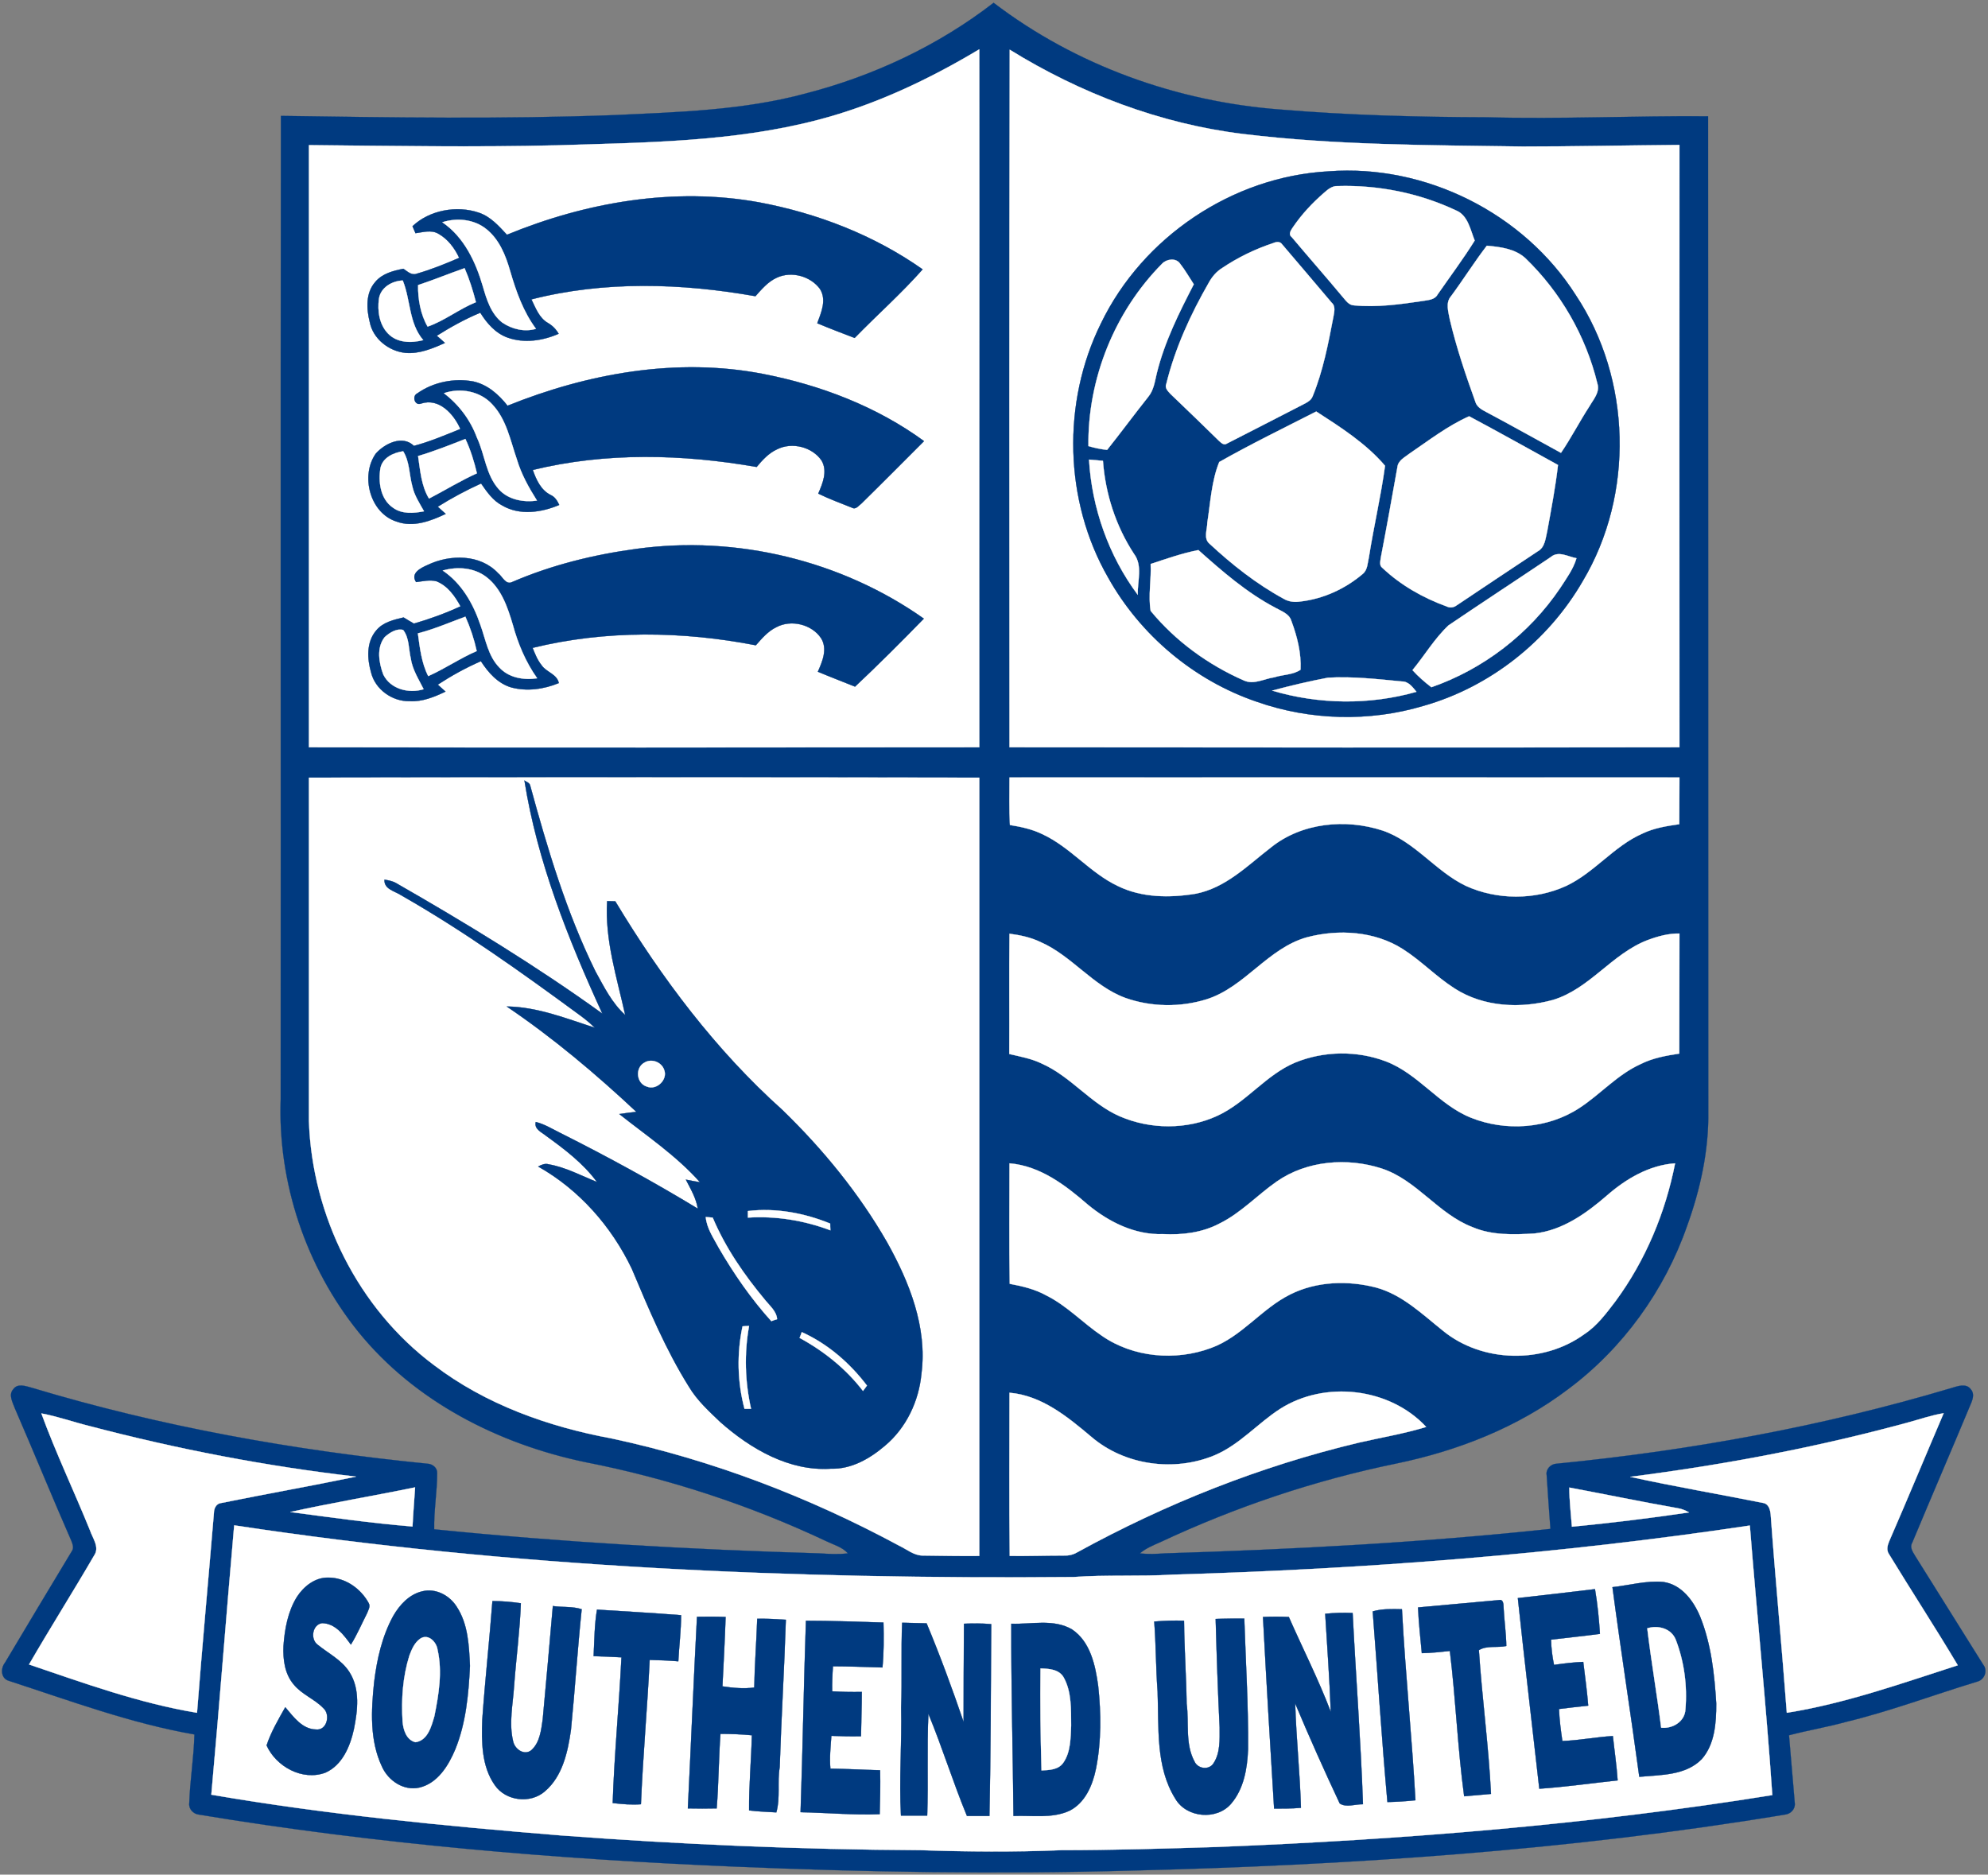 <?xml version="1.0" encoding="UTF-8"?>
<!DOCTYPE svg  PUBLIC '-//W3C//DTD SVG 1.1//EN'  'http://www.w3.org/Graphics/SVG/1.1/DTD/svg11.dtd'>
<svg width="325.64" height="307.08" version="1.1" viewBox="0 0 1e3 943" xmlns="http://www.w3.org/2000/svg">
<rect x="0" y="0" width="1e3" height="943" fill="#808080" stroke="none"/>
<path d="m405 47.1c34.2-8.8 66.9-24.1 94.8-45.7 41.4 31.6 92.4 49.8 144.2 53.7 34.6 2.9 69.3 3.8 104 3.9 37.1 1 74.1-0.8 111.2-0.5 0.1 166.8 0 333.7 0.1 500.5 0.3 19.7-4 39.3-10.7 57.8-11.3 32.4-32.3 61.5-59.8 82-25.3 19.2-55.5 31-86.4 37.4-41 8.4-80.8 21.8-118.6 39.5-3.6 1.6-7.4 3.1-10.4 5.7 4.2 0.5 8.4 0.3 12.6 0 64.7-2 129.5-5.4 193.9-12.3-0.7-9-1.3-18.1-1.9-27.1-0.5-3 2.1-5.6 5-5.7 67.1-6.6 133.7-18.7 198.4-38 3.1-0.9 7.5-2.7 9.9 0.5 1.8 1.9 1.2 4.6 0.3 6.8-9.8 23.5-19.9 46.9-29.7 70.4-1.4 2.3 0.2 4.6 1.4 6.6 11.5 18.3 22.9 36.6 34.3 54.8 2.5 3.2 0.5 7.8-3.3 8.6-22 6.7-43.5 14.8-65.8 20.2-9.4 2.6-19.1 4.2-28.6 6.7 0.9 11.4 2 22.7 2.9 34.1 0.4 2.9-2 5.5-4.9 5.8-109 18.1-219.5 25.5-329.9 28.2-66 1.8-132 0.8-198-2-90.4-3.8-180.7-11.4-270-26.2-2.8-0.3-5.2-2.9-4.8-5.8 0.4-11.5 2.3-22.9 2.6-34.5-32.1-5.6-62.6-17-93.4-27-4-1.2-4.2-6.2-1.9-9.1 11.2-18.8 22.4-37.5 33.7-56.2 1.1-1.6 0.3-3.5-0.3-5.1-9.7-22.1-18.8-44.5-28.4-66.6-1.1-3-3.4-6.9-0.8-9.7 2.2-3.1 6.3-1.5 9.3-0.7 64.8 19.5 131.7 31.5 199 38.2 2.5 0.1 5 2 4.9 4.7 0 9.5-1.7 18.9-1.5 28.3 64.4 6.5 129 10.2 193.6 12.1 4.9 0.3 9.7 0.6 14.5 0-2.8-3.2-7.1-4.3-10.8-6.1-38.6-18.2-79.4-31.6-121.3-39.8-43.6-9.1-85.8-30.5-114.2-65.6-26.3-32.7-40.5-75-39-116.9 0.1-164.9-0.1-329.8 0.1-494.7 55.9 0.8 111.8 1.7 167.7-0.4 32.2-1.5 64.8-2.4 96-10.8m6.5 13.2c-42.8 11.2-87.5 11.4-131.5 12.8-41.5 1-83.1 0.3-124.6-0.1v302.9c112.4 0.2 224.8 0.1 337.2 0-0.1-117.1 0.1-234.1 0-351.1-25.4 15.2-52.4 28-81.1 35.5m96.4-35.3c-0.2 116.9-0.2 234-0.1 350.9 112.3 0.1 224.7 0.2 337 0-0.1-101 0-202 0-303-26.3 0.2-52.5 0.8-78.8 0.8-46.9-0.7-94.1-0.6-140.7-6.3-41.7-5.1-81.8-20.4-117.4-42.4m-352.5 366.2v172.8c1.6 47.5 24.7 94.2 62.9 122.7 26 19.8 57.5 31 89.4 36.9 50.5 10.8 99.3 29.5 144.7 54 3.8 1.8 7.2 4.8 11.6 4.9 9.5 0.1 19.1 0.3 28.6 0.2v-391.5c-112.4-0.2-224.8-0.2-337.2 0m352.4-0.1c0 8-0.2 16 0.2 23.9 5.6 0.9 11.2 2.1 16.3 4.6 14.1 6.5 24 19.5 38 26.1 12 5.9 26 6 39 3.9 15.2-2.9 26.2-14.2 38-23.3 15.5-12.5 37.6-14.6 56.2-8.5 16.2 5.5 26.6 20.5 41.8 27.8 15.7 7.2 34.8 7.2 50.4 0.1 14.3-6.7 24.1-20.1 38.5-26.4 5.8-2.8 12.2-3.8 18.5-4.7 0.1-7.8 0-15.6 0.1-23.5-112.3-0.1-224.7 0-337 0m149.6 80.4c-19.7 5.5-31.2 25.1-50.5 31.2-13.2 4.1-27.8 3.9-40.8-0.7-16.4-6-27-21.3-42.9-28.2-4.8-2.3-10.1-3.4-15.4-4.1-0.2 20.2 0 40.3-0.1 60.5 5.5 1.3 11.2 2.3 16.3 4.8 14.7 6.5 24.6 20.2 39.4 26.6 15.3 6.6 33.7 6.7 48.9-0.3 14.6-6.7 24.4-20.6 39.2-26.8 14.4-5.9 31.1-6.1 45.6-0.6 16.3 6.2 26.6 21.8 42.7 28.3 17.6 7.1 38.7 5.6 54.6-4.8 10.6-6.9 19.1-16.8 30.8-22.1 6.1-3.1 12.9-4.3 19.5-5.3 0.1-20.1 0-40.3 0.1-60.4-5.5-0.1-10.9 1.4-16 3.3-17.9 6.8-29.1 24.5-47.6 30.1-16.3 4.5-34.9 3.6-49.4-5.7-9.3-5.9-16.9-14-26.2-19.9-14.1-9-32.3-10.1-48.2-5.9m-149.6 113.7c0 20.2-0.2 40.4 0.1 60.6 6.4 1.2 12.8 2.7 18.5 5.9 10.4 5.2 18.3 13.8 27.8 20.2 15.8 11 37.1 12.8 54.9 6.2 15.5-5.6 25.4-19.8 40-27 13.2-6.6 29-7.1 43.2-3.4 13.1 3.6 23 13.3 33.4 21.6 19.8 16.3 50.6 16.9 71.3 1.8 6.4-4.2 11-10.5 15.6-16.5 15.1-20.5 25.1-44.5 30-69.4-13 0.9-24.7 7.8-34.3 16.2-10.4 9-22.4 17.6-36.5 19.1-10.4 0.6-21.3 1-31.1-3.2-17.3-6.6-28-23.7-45.7-29.5-17.3-5.6-37.6-4-52.7 6.5-9.8 6.8-18.1 15.9-28.9 21.2-8.7 4.6-18.7 5.8-28.4 5.3-14.1 0.5-27.3-6.1-37.9-14.9-11.3-9.8-23.9-19.4-39.3-20.7m136 123.6c-11.3 7.3-20.3 18-32.9 23.3-20.2 8.4-45 5.1-61.8-9.2-12-10.1-25-20.9-41.3-22.3 0 27.4-0.2 54.8 0.1 82.1 9.1 0.1 18.1-0.2 27.2-0.2 2.3 0.1 4.7-0.4 6.7-1.6 44.6-24.5 92.2-43.4 141.7-55.2 11.3-2.6 22.8-4.5 33.9-7.9-18.4-19.8-51-23.5-73.6-9m-623 2.2c7.3 19.9 16.5 39.2 24.5 58.9 1.3 3.9 4.9 8.4 2.1 12.5-10.7 18.4-22.1 36.4-32.8 54.9 27.7 9.4 55.5 19.5 84.5 24.3 2.6-33.5 5.7-67 8.5-100.5 0-2.2 1.1-4.7 3.5-5 22.6-4.6 45.4-8.6 68-13.3-45.3-5.2-90.2-13.9-134.3-25.5-8.1-2-15.9-4.8-24-6.3m938.8 4.6c-45.8 12.5-92.5 21.3-139.6 27.3 22.3 4.9 44.8 8.7 67.2 13.2 2.6 0.6 3.3 3.6 3.5 5.9 2.4 33.2 5.6 66.4 8.1 99.6 29.4-4.7 57.7-14.8 86-23.9-11.2-18.8-23.2-37.2-34.6-55.9-1.4-2-0.8-4.4 0.1-6.5 9.3-21.4 18.2-42.9 27.4-64.4-6.2 1-12.1 3.1-18.1 4.7m-813.6 45c20.4 2.7 40.9 5.6 61.5 7.3 0.3-6.6 0.9-13.1 1.3-19.7-20.9 4.3-42 7.8-62.8 12.4m643.4-12.3c0 6.6 0.8 13.1 1.3 19.7 19.6-1.9 39.3-4.3 58.9-7.2-1.8-1-3.6-1.8-5.6-2.1-18.2-3.2-36.4-7-54.6-10.4m-199.4 43.8c-16.7 1-33.4 0-50 1.2-141.1 1.2-282.6-4.8-422.2-26-4 45.2-7.4 90.3-11.5 135.5 58.2 10 117.1 15.7 176 20.5 60.2 4.5 120.4 7.1 180.7 7.4 23.6 0.8 47.4 1 71 0 26 0 52-0.8 78-1.6 93.5-3.7 187-11.2 279.5-26.1-3.1-45.2-7.7-90.4-11.3-135.6-96.1 14.4-193.2 21.9-290.2 24.7z" fill="#003a80" stroke="#003a80" stroke-width=".094"/>
<path d="m411.5 60.3c28.7-7.5 55.7-20.3 81.1-35.5 0.1 117-0.1 234 0 351.1-112.4 0.1-224.8 0.2-337.2 0v-302.9c41.5 0.4 83.1 1.1 124.6 0.1 44-1.4 88.7-1.6 131.5-12.8m-156.5 57.8c-4.1-4.4-8.2-9.1-14.1-11.1-11.1-3.8-24.9-1.3-33.4 6.8 0.5 1.2 1 2.3 1.5 3.5 3.8-0.5 7.9-1.8 11.4 0.2 4.9 2.7 8.3 7.3 10.6 12.2-6.9 3-14.1 5.9-21.4 8-2.6 1-4.7-1.2-6.7-2.5-5.1 1-10.6 2.4-14.1 6.6-4.9 5.5-4.5 13.5-2.8 20.2 1.6 8.4 9.6 14.7 18 15.5 6.9 0.6 13.6-2.2 19.8-5-1.3-1.2-2.7-2.4-4.1-3.6 7-4.4 14.2-8.4 21.9-11.6 3.3 5.3 7.6 10.3 13.7 12.5 8.4 3 17.7 1.6 25.7-1.9-1.3-2.3-3.2-4.2-5.5-5.5-4.3-2.5-6.1-7.5-8.2-11.8 36.7-9.4 75.5-8.2 112.7-1.6 3.1-3.5 6.3-7.3 10.7-9.3 7.4-3.5 17.1-0.8 21.8 5.7 3.4 5.5 0.6 11.8-1.4 17.2 6.2 2.6 12.5 5 18.8 7.4 11.3-11.6 23.5-22.4 34.2-34.5-24.4-17.2-52.9-28.2-82.2-33.7-42.7-7.8-87.1-0.1-126.9 16.3m0.3 86c-4.4-5.6-10-10.6-17.2-12.2-9.6-1.8-20.2 0.3-28.2 6-2.8 1.3-1.3 6.4 1.9 5.1 9.1-3 16.5 5.3 19.8 12.8-7.7 3.1-15.4 6.4-23.4 8.5-5.7-5.6-14.6-1.2-19.1 3.8-7.9 11-3.1 30.1 10.5 34.3 8.3 3 17-0.3 24.6-3.9-1.4-1.2-2.7-2.4-4-3.6 7-4.4 14.3-8.3 21.8-11.7 2.9 4.2 6 8.7 10.7 11.1 8.7 5.1 19.7 3.5 28.6-0.3-1-2.1-2.1-4-4.3-5-4.9-2.4-7.3-7.7-9-12.6 36.8-9 75.4-8 112.6-1.5 2.9-3.5 6.1-7 10.3-8.9 7.5-3.8 17.7-1.2 22.4 5.7 3.1 5.4 0.5 11.5-1.7 16.6 5.5 2.7 11.3 4.8 17 7.1 1.9 1.1 3.3-1.1 4.7-2.1 10.6-10.4 21-20.9 31.5-31.4-23.8-17.4-52.1-28.2-81-33.8-43.2-8.4-88.1-0.3-128.5 16m64.9 72c-21.5 2.9-42.7 8.1-62.6 16.7-3.2 1.6-4.9-2.8-7-4.4-9-9.7-24.2-9.6-35.5-4.2-3.4 1.5-8.8 4.1-5.8 8.6 3.4-0.4 6.9-1.3 10.3-0.4 5.7 2.3 9.3 7.5 12.1 12.6-7.6 3.5-15.5 6.4-23.5 8.7-1.8-1-3.5-2.1-5.2-3.1-5 1.2-10.4 2.4-13.8 6.6-5 5.9-4.5 14.3-2.5 21.2 2.1 8.4 10.6 14.5 19.3 14.3 6.4 0.4 12.4-2.1 18.1-4.8-1.3-1.2-2.6-2.3-3.9-3.5 6.9-4.5 14.1-8.5 21.7-11.8 3.7 5.7 8.5 11.2 15.3 13.2 7.9 2.1 16.4 0.9 23.9-2.2-1-4.6-6.3-5.4-8.7-9-2.1-2.6-3.3-5.7-4.5-8.7 36.6-9 75.3-8.5 112.3-1.3 3-3.4 6.1-7.1 10.3-9.1 7.4-4 17.8-1.5 22.5 5.5 3.4 5.4 0.7 11.7-1.6 16.9 6.2 2.6 12.5 5 18.7 7.5 11.8-11.1 23.3-22.6 34.6-34.2-41.5-29.3-94.3-42-144.5-35.1z" fill="#fff" stroke="#fff" stroke-width=".094"/>
<path d="m507.9 25c35.6 22 75.7 37.3 117.4 42.4 46.6 5.7 93.8 5.6 140.7 6.3 26.3 0 52.5-0.6 78.8-0.8 0 101-0.1 202 0 303-112.3 0.2-224.7 0.1-337 0-0.1-116.9-0.1-234 0.1-350.9m160.4 61.2c-48.3 2.6-93.5 33-114.5 76.5-19.7 39.8-18.5 89.3 3.6 127.8 16.2 29 43.3 51.8 74.8 62.5 26.8 9.4 56.5 10.2 83.7 2.1 33.6-9.5 62.9-32.7 80.3-62.9 25.9-43.5 24.5-101.6-3.6-143.8-26.2-41.2-75.6-65.9-124.3-62.2z" fill="#fff" stroke="#fff" stroke-width=".094"/>
<path d="m668.3 86.2c48.7-3.7 98.1 21 124.3 62.2 28.1 42.2 29.5 100.3 3.6 143.8-17.4 30.2-46.7 53.4-80.3 62.9-27.2 8.1-56.9 7.3-83.7-2.1-31.5-10.7-58.6-33.5-74.8-62.5-22.1-38.5-23.3-88-3.6-127.8 21-43.5 66.2-73.9 114.5-76.5m-2.3 10.8c-5.9 5.1-11.3 10.9-15.7 17.4-0.9 1.4-2.4 3.4-0.6 4.8 8.5 10.1 17.3 20.1 25.8 30.3 1.5 1.7 3 4 5.5 4.1 11.6 1.1 23.2-0.5 34.6-2.2 2.7-0.5 6-0.5 7.5-3.2 6.3-9.1 12.9-17.9 18.7-27.2-2.2-5.4-3.4-12.8-9.5-15.2-18.5-8.7-39-12.8-59.4-12.2-2.7-0.2-5 1.7-6.9 3.4m-25.6 25.3c-9.1 3-17.7 7.2-25.6 12.5-2.9 1.8-5.1 4.4-6.7 7.3-9.2 16-17 33-21.4 50.9-1 2.1 0.8 3.8 2.1 5.2 8.2 7.8 16.3 15.7 24.4 23.6 1.1 1 2.5 2.4 4 1.3 12.8-6.5 25.5-13.1 38.2-19.6 1.9-1 4.1-2 4.9-4.2 5.2-12.7 7.8-26.3 10.4-39.8 0.4-2.5 1.3-5.4-0.9-7.3-8.3-9.8-16.5-19.5-24.8-29.2-1.1-1.7-3-1.4-4.6-0.7m89.5 26.7c-2.9 3.3-1.3 7.9-0.6 11.8 3.3 14 7.9 27.6 12.8 41.2 0.7 2.7 3.3 4.1 5.6 5.3 12.6 6.7 25 13.7 37.5 20.5 5.1-7.5 9.3-15.7 14.3-23.4 2-3.5 5.4-7.1 4-11.5-5.8-23.9-18.6-46.1-36.3-63.1-5.2-4.7-12.6-5.6-19.3-6.2-6.3 8.2-11.8 17-18 25.4m-145.3-16.4c-23.9 24.1-37.5 57.9-37.1 91.8 3.1 0.9 6.2 1.6 9.4 1.9 7-8.8 13.7-17.9 20.7-26.7 2.8-3.4 3.3-7.8 4.3-11.9 3.9-15.8 11.2-30.4 18.6-44.7-2.3-3.5-4.4-7.2-7-10.5-2.1-2.9-6.7-2.2-8.9 0.1m28.7 99.8c-3.9 9.6-4.4 20.3-6 30.5 0 3.5-2.1 8 1.2 10.7 11.3 10.5 23.6 20.2 37.2 27.6 2.5 1.5 5.4 1.8 8.2 1.4 11.7-1.3 22.8-6.4 31.7-14 2.4-2.1 2.3-5.5 3-8.4 2.4-15.3 6-30.5 8.1-45.9-9.5-11.2-22.4-19.4-34.6-27.3-16.3 8.3-32.9 16.4-48.8 25.4m95.8-4.3c-2.4 1.9-5.9 3.5-6.2 7-2.7 15.1-5.4 30.2-8.3 45.3-0.2 1.8-1 4 0.8 5.3 9.2 8.7 20.5 15.1 32.4 19.4 1.6 0.8 3.4 0.5 4.8-0.5 13.6-9.1 27.2-18.2 40.8-27.2 3.8-2 4-6.6 4.9-10.3 2-11 4.1-22 5.4-33.2-14.9-8.2-29.7-16.5-44.7-24.5-10.8 4.8-20.2 12.1-29.9 18.7m-161.3 3.1c1.4 24.3 9.9 48.4 24.5 68-0.2-6.8 2.6-14.7-1.9-20.6-9.1-13.9-14.4-30.2-15.6-46.8-2.4-0.2-4.7-0.4-7-0.6m31 52.5c0.4 7.9-1.3 15.9 0 23.6 12.5 15.2 28.9 27.1 46.9 35 5 2.3 10.2-0.9 15.3-1.6 4.3-1.4 9.4-1.2 13.2-3.8 0.4-8.4-1.7-16.7-4.6-24.5-1.1-3.8-5.2-5-8.3-6.8-14.2-7.5-26.5-18.2-38.5-28.9-8.2 1.6-16.1 4.4-24 7m201.3-3.5c-17.1 11.5-34.4 22.8-51.5 34.4-7 6.6-12 15.1-18.1 22.5 2.9 3.2 6.1 6 9.5 8.6 26.2-9.1 49.3-26.9 64.8-49.9 3.1-4.8 6.6-9.5 8.2-15-4.2-0.7-9-3.9-12.9-0.6m-140.2 67.2c23.5 7 49.1 7.3 72.6 0.6-1.9-2.3-4-5.3-7.4-5.2-12.3-1.2-24.7-2.6-37.1-1.9-9.5 1.8-18.8 4-28.1 6.5z" fill="#003a80" stroke="#003a80" stroke-width=".094"/>
<path d="m666 97c1.9-1.7 4.2-3.6 6.9-3.4 20.4-0.6 40.9 3.5 59.4 12.2 6.1 2.4 7.3 9.8 9.5 15.2-5.8 9.3-12.4 18.1-18.7 27.2-1.5 2.7-4.8 2.7-7.5 3.2-11.4 1.7-23 3.3-34.6 2.2-2.5-0.1-4-2.4-5.5-4.1-8.5-10.2-17.3-20.2-25.8-30.3-1.8-1.4-0.3-3.4 0.6-4.8 4.4-6.5 9.8-12.3 15.7-17.4z" fill="#fff" stroke="#fff" stroke-width=".094"/>
<path d="m255 118.1c39.8-16.4 84.2-24.1 126.9-16.3 29.3 5.5 57.8 16.5 82.2 33.7-10.7 12.1-22.9 22.9-34.2 34.5-6.3-2.4-12.6-4.8-18.8-7.4 2-5.4 4.8-11.7 1.4-17.2-4.7-6.5-14.4-9.2-21.8-5.7-4.4 2-7.6 5.8-10.7 9.3-37.2-6.6-76-7.8-112.7 1.6 2.1 4.3 3.9 9.3 8.2 11.8 2.3 1.3 4.2 3.2 5.5 5.5-8 3.5-17.3 4.9-25.7 1.9-6.1-2.2-10.4-7.2-13.7-12.5-7.7 3.2-14.9 7.2-21.9 11.6 1.4 1.2 2.8 2.4 4.1 3.6-6.2 2.8-12.9 5.6-19.8 5-8.4-0.8-16.4-7.1-18-15.5-1.7-6.7-2.1-14.7 2.8-20.2 3.5-4.2 9-5.6 14.1-6.6 2 1.3 4.1 3.5 6.7 2.5 7.3-2.1 14.5-5 21.4-8-2.3-4.9-5.7-9.5-10.6-12.2-3.5-2-7.6-0.7-11.4-0.2-0.5-1.2-1-2.3-1.5-3.5 8.5-8.1 22.3-10.6 33.4-6.8 5.9 2 10 6.7 14.1 11.1m-32.5-6.3c11 7.5 16.8 20 20.4 32.3 1.9 6.6 4.1 13.8 9.8 18.2 4.9 3.3 11.2 4.8 16.9 3.1-6.4-8.6-10-18.8-13-29.1-2.2-7.7-5.4-15.8-11.9-21-6.1-5-14.8-5.9-22.2-3.5m-12.2 31.6c-0.1 7 1.2 14.7 4.8 20.9 8.4-2.9 15.9-8.9 24.3-12.3-1.5-5.8-3.3-11.6-5.7-17.1-7.8 2.7-15.5 5.9-23.4 8.5m-19.7 7c-0.8 6 0.2 12.9 4.6 17.4 4.6 4.8 11.7 4.8 17.7 3.3-7.3-8.5-6.3-20.1-10.3-30-5.4 0.2-11.2 3.5-12 9.3z" fill="#003a80" stroke="#003a80" stroke-width=".094"/>
<path d="m222.5 111.8c7.4-2.4 16.1-1.5 22.2 3.5 6.5 5.2 9.7 13.3 11.9 21 3 10.3 6.6 20.5 13 29.1-5.7 1.7-12 0.2-16.9-3.1-5.7-4.4-7.9-11.6-9.8-18.2-3.6-12.3-9.4-24.8-20.4-32.3z" fill="#fff" stroke="#fff" stroke-width=".094"/>
<path d="m640.4 122.3c1.6-0.7 3.5-1 4.6 0.7 8.3 9.7 16.5 19.4 24.8 29.2 2.2 1.9 1.3 4.8 0.9 7.3-2.6 13.5-5.2 27.1-10.4 39.8-0.8 2.2-3 3.2-4.9 4.2-12.7 6.5-25.4 13.1-38.2 19.6-1.5 1.1-2.9-0.3-4-1.3-8.1-7.9-16.2-15.8-24.4-23.6-1.3-1.4-3.1-3.1-2.1-5.2 4.4-17.9 12.2-34.9 21.4-50.9 1.6-2.9 3.8-5.5 6.7-7.3 7.9-5.3 16.5-9.5 25.6-12.5z" fill="#fff" stroke="#fff" stroke-width=".094"/>
<path d="m729.9 149c6.2-8.4 11.7-17.2 18-25.4 6.7 0.6 14.1 1.5 19.3 6.2 17.7 17 30.5 39.2 36.3 63.1 1.4 4.4-2 8-4 11.5-5 7.7-9.2 15.9-14.3 23.4-12.5-6.8-24.9-13.8-37.5-20.5-2.3-1.2-4.9-2.6-5.6-5.3-4.9-13.6-9.5-27.2-12.8-41.2-0.7-3.9-2.3-8.5 0.6-11.8z" fill="#fff" stroke="#fff" stroke-width=".094"/>
<path d="m584.6 132.6c2.2-2.3 6.8-3 8.9-0.1 2.6 3.3 4.7 7 7 10.5-7.4 14.3-14.7 28.9-18.6 44.7-1 4.1-1.5 8.5-4.3 11.9-7 8.8-13.7 17.9-20.7 26.7-3.2-0.3-6.3-1-9.4-1.9-0.4-33.9 13.2-67.7 37.1-91.8z" fill="#fff" stroke="#fff" stroke-width=".094"/>
<path d="m210.3 143.4c7.9-2.6 15.6-5.8 23.4-8.5 2.4 5.5 4.2 11.3 5.7 17.1-8.4 3.4-15.9 9.4-24.3 12.3-3.6-6.2-4.9-13.9-4.8-20.9z" fill="#fff" stroke="#fff" stroke-width=".094"/>
<path d="m190.6 150.4c0.8-5.8 6.6-9.1 12-9.3 4 9.9 3 21.5 10.3 30-6 1.5-13.1 1.5-17.7-3.3-4.4-4.5-5.4-11.4-4.6-17.4z" fill="#fff" stroke="#fff" stroke-width=".094"/>
<path d="m255.3 204.1c40.4-16.3 85.3-24.4 128.5-16 28.9 5.6 57.2 16.4 81 33.8-10.5 10.5-20.9 21-31.5 31.4-1.4 1-2.8 3.2-4.7 2.1-5.7-2.3-11.5-4.4-17-7.1 2.2-5.1 4.8-11.2 1.7-16.6-4.7-6.9-14.9-9.5-22.4-5.7-4.2 1.9-7.4 5.4-10.3 8.9-37.2-6.5-75.8-7.5-112.6 1.5 1.7 4.9 4.1 10.2 9 12.6 2.2 1 3.3 2.9 4.3 5-8.9 3.8-19.9 5.4-28.6 0.3-4.7-2.4-7.8-6.9-10.7-11.1-7.5 3.4-14.8 7.3-21.8 11.7 1.3 1.2 2.6 2.4 4 3.6-7.6 3.6-16.3 6.9-24.6 3.9-13.6-4.2-18.4-23.3-10.5-34.3 4.5-5 13.4-9.4 19.1-3.8 8-2.1 15.7-5.4 23.4-8.5-3.3-7.5-10.7-15.8-19.8-12.8-3.2 1.3-4.7-3.8-1.9-5.1 8-5.7 18.6-7.8 28.2-6 7.2 1.6 12.8 6.6 17.2 12.2m-32-6.3c7.5 5.7 13.3 13.4 16.6 22.3 4 8.5 4.5 18.8 11 26 4.7 5.3 12.5 6.7 19.2 5.7-4.1-6.5-7.9-13.3-10.1-20.7-3.3-9.5-5.2-20.1-12.4-27.7-6-6.6-16-8.5-24.3-5.6m-13 31.6c1.1 7.3 1.6 15 5.5 21.4 8.1-4.2 15.8-9 24.1-12.7-1.4-5.9-3.2-11.8-5.8-17.3-7.9 3.1-15.7 6.2-23.8 8.6m-18.9 5.9c-1.2 7-0.1 15.8 6.3 20.1 4.5 3.3 10.4 2.8 15.6 1.8-2.3-4.1-4.9-8-5.9-12.6-1.6-5.8-1.3-12.3-4.6-17.6-4.8 0.7-10.2 3.1-11.4 8.3z" fill="#003a80" stroke="#003a80" stroke-width=".094"/>
<path d="m223.3 197.8c8.3-2.9 18.3-1 24.3 5.6 7.2 7.6 9.1 18.2 12.4 27.7 2.2 7.4 6 14.2 10.1 20.7-6.7 1-14.5-0.4-19.2-5.7-6.5-7.2-7-17.5-11-26-3.3-8.9-9.1-16.6-16.6-22.3z" fill="#fff" stroke="#fff" stroke-width=".094"/>
<path d="m613.3 232.4c15.9-9 32.5-17.1 48.8-25.4 12.2 7.9 25.1 16.1 34.6 27.3-2.1 15.4-5.7 30.6-8.1 45.9-0.7 2.9-0.6 6.3-3 8.4-8.9 7.6-20 12.7-31.7 14-2.8 0.4-5.7 0.1-8.2-1.4-13.6-7.4-25.9-17.1-37.2-27.6-3.3-2.7-1.2-7.2-1.2-10.7 1.6-10.2 2.1-20.9 6-30.5z" fill="#fff" stroke="#fff" stroke-width=".094"/>
<path d="m709.1 228.1c9.7-6.6 19.1-13.9 29.9-18.7 15 8 29.8 16.3 44.7 24.5-1.3 11.2-3.4 22.2-5.4 33.2-0.9 3.7-1.1 8.3-4.9 10.3-13.6 9-27.2 18.1-40.8 27.2-1.4 1-3.2 1.3-4.8 0.5-11.9-4.3-23.2-10.7-32.4-19.4-1.8-1.3-1-3.5-0.8-5.3 2.9-15.1 5.6-30.2 8.3-45.3 0.3-3.5 3.8-5.1 6.2-7z" fill="#fff" stroke="#fff" stroke-width=".094"/>
<path d="m210.3 229.4c8.1-2.4 15.9-5.5 23.8-8.6 2.6 5.5 4.4 11.4 5.8 17.3-8.3 3.7-16 8.5-24.1 12.7-3.9-6.4-4.4-14.1-5.5-21.4z" fill="#fff" stroke="#fff" stroke-width=".094"/>
<path d="m191.4 235.3c1.2-5.2 6.6-7.6 11.4-8.3 3.3 5.3 3 11.8 4.6 17.6 1 4.6 3.6 8.5 5.9 12.6-5.2 1-11.1 1.5-15.6-1.8-6.4-4.3-7.5-13.1-6.3-20.1z" fill="#fff" stroke="#fff" stroke-width=".094"/>
<path d="m547.8 231.2c2.3 0.2 4.6 0.4 7 0.6 1.2 16.6 6.5 32.9 15.6 46.8 4.5 5.9 1.7 13.8 1.9 20.6-14.6-19.6-23.1-43.7-24.5-68z" fill="#fff" stroke="#fff" stroke-width=".094"/>
<path d="m320.2 276.1c50.2-6.9 103 5.8 144.5 35.1-11.3 11.6-22.8 23.1-34.6 34.2-6.2-2.5-12.5-4.9-18.7-7.5 2.3-5.2 5-11.5 1.6-16.9-4.7-7-15.1-9.5-22.5-5.5-4.2 2-7.3 5.7-10.3 9.1-37-7.2-75.7-7.7-112.3 1.3 1.2 3 2.4 6.1 4.5 8.7 2.4 3.6 7.7 4.4 8.7 9-7.5 3.1-16 4.3-23.9 2.2-6.8-2-11.6-7.5-15.3-13.2-7.6 3.3-14.8 7.3-21.7 11.8 1.3 1.2 2.6 2.3 3.9 3.5-5.7 2.7-11.7 5.2-18.1 4.8-8.7 0.2-17.2-5.9-19.3-14.3-2-6.9-2.5-15.3 2.5-21.2 3.4-4.2 8.8-5.4 13.8-6.6 1.7 1 3.4 2.1 5.2 3.1 8-2.3 15.9-5.2 23.5-8.7-2.8-5.1-6.4-10.3-12.1-12.6-3.4-0.9-6.9 0-10.3 0.4-3-4.5 2.4-7.1 5.8-8.6 11.3-5.4 26.5-5.5 35.5 4.2 2.1 1.6 3.8 6 7 4.4 19.9-8.6 41.1-13.8 62.6-16.7m-97.5 10.9c9.5 6.4 15.3 16.6 18.9 27.2 2.7 7.4 3.9 15.8 9.6 21.6 4.8 5.2 12.3 6.4 19 5.4-5.8-8.2-9.7-17.5-12.3-27.1-2.6-8.7-5.7-18-13.2-23.8-6.2-4.8-14.6-5.4-22-3.3m-12.5 31.6c1 7.3 1.8 14.8 5.2 21.5 8.4-3.7 16-9 24.4-12.6-1.3-5.9-3.2-11.7-5.7-17.3-7.9 2.9-15.7 6.3-23.9 8.4m-16.7 1.9c-4.2 5.3-2.9 12.9-0.7 18.8 3.6 7.4 12.9 9.7 20.3 7.4-2.5-5-5.7-9.9-6.5-15.6-1.1-4.7-0.7-10.2-3.8-14.2-3.3-0.9-6.9 1.4-9.3 3.6z" fill="#003a80" stroke="#003a80" stroke-width=".094"/>
<path d="m578.8 283.7c7.9-2.6 15.8-5.4 24-7 12 10.7 24.3 21.4 38.5 28.9 3.1 1.8 7.2 3 8.3 6.8 2.9 7.8 5 16.1 4.6 24.5-3.8 2.6-8.9 2.4-13.2 3.8-5.1 0.7-10.3 3.9-15.3 1.6-18-7.9-34.4-19.8-46.9-35-1.3-7.7 0.4-15.7 0-23.6z" fill="#fff" stroke="#fff" stroke-width=".094"/>
<path d="m780.1 280.2c3.9-3.3 8.7-0.1 12.9 0.6-1.6 5.5-5.1 10.2-8.2 15-15.5 23-38.6 40.8-64.8 49.9-3.4-2.6-6.6-5.4-9.5-8.6 6.1-7.4 11.1-15.9 18.1-22.5 17.1-11.6 34.4-22.9 51.5-34.4z" fill="#fff" stroke="#fff" stroke-width=".094"/>
<path d="m222.7 287c7.4-2.1 15.8-1.5 22 3.3 7.5 5.8 10.6 15.1 13.2 23.8 2.6 9.6 6.5 18.9 12.3 27.1-6.7 1-14.2-0.2-19-5.4-5.7-5.8-6.9-14.2-9.6-21.6-3.6-10.6-9.4-20.8-18.9-27.2z" fill="#fff" stroke="#fff" stroke-width=".094"/>
<path d="m210.2 318.6c8.2-2.1 16-5.5 23.9-8.4 2.5 5.6 4.4 11.4 5.7 17.3-8.4 3.6-16 8.9-24.4 12.6-3.4-6.7-4.2-14.2-5.2-21.5z" fill="#fff" stroke="#fff" stroke-width=".094"/>
<path d="m193.5 320.5c2.4-2.2 6-4.5 9.3-3.6 3.1 4 2.7 9.5 3.8 14.2 0.8 5.7 4 10.6 6.5 15.6-7.4 2.3-16.7 0-20.3-7.4-2.2-5.9-3.5-13.5 0.7-18.8z" fill="#fff" stroke="#fff" stroke-width=".094"/>
<path d="m639.9 347.4c9.3-2.5 18.6-4.7 28.1-6.5 12.4-0.7 24.8 0.7 37.1 1.9 3.4-0.1 5.5 2.9 7.4 5.2-23.5 6.7-49.1 6.4-72.6-0.6z" fill="#fff" stroke="#fff" stroke-width=".094"/>
<path d="m155.4 391.2c112.4-0.2 224.8-0.2 337.2 0v391.5c-9.5 0.1-19.1-0.1-28.6-0.2-4.4-0.1-7.8-3.1-11.6-4.9-45.4-24.5-94.2-43.2-144.7-54-31.9-5.9-63.4-17.1-89.4-36.9-38.2-28.5-61.3-75.2-62.9-122.7v-172.8m108.4 1.4c6.5 40.9 22 79.8 39.2 117.3-33.3-24-68.4-45.4-104-65.8-1.7-0.9-3.7-1.3-5.6-1.6-0.3 4.8 5.1 5.7 8.3 7.8 31.1 17.7 60.3 38.6 89.2 59.8 2.9 2.1 5.7 4.3 8.3 6.9-14.5-4.7-28.9-10.5-44.3-10.7 23.2 15.7 44.7 33.8 65.2 53-2.9 0.3-5.7 0.7-8.6 1.1 13.9 11 28.8 21 40.6 34.3-2.4-0.4-4.8-0.8-7.1-1.3 2.4 4.7 5.2 9.3 6 14.6-22.4-13.6-45.5-26.2-69-38-4.1-2-8-4.5-12.5-5.6-0.9 3.6 2.9 5.1 5.1 6.9 9.4 6.8 18.8 13.9 25.7 23.3-8-3.2-15.7-7.4-24.3-8.9-1.9-0.6-3.7 0.3-5.3 1.1 20.6 11.6 36.9 30.1 47.1 51.4 8.5 20.2 17 40.6 28.7 59.3 4.1 6.9 10.2 12.5 16 18 15.2 13.4 34.6 24.7 55.5 23.3 10.3 0.3 19.6-5.1 27.2-11.6 10.7-9 17-22.4 18.3-36.2 3-23.3-6.1-46.1-17.3-66.1-14.1-24.6-32.3-46.8-52.6-66.5-33.6-30.1-60.9-66.5-84.1-105-1.4 0-2.8-0.1-4.1-0.1-1.2 19.5 4.9 38.4 9.1 57.3-6.7-6-10.7-14.2-15-22-14.6-29.7-24.1-61.6-32.8-93.4-0.3-1.5-1.9-1.8-2.9-2.6z" fill="#fff" stroke="#fff" stroke-width=".094"/>
<path d="m507.8 391.1c112.3 0 224.7-0.1 337 0-0.1 7.9 0 15.7-0.1 23.5-6.3 0.9-12.7 1.9-18.5 4.7-14.4 6.3-24.2 19.7-38.5 26.4-15.6 7.1-34.7 7.1-50.4-0.1-15.2-7.3-25.6-22.3-41.8-27.8-18.6-6.1-40.7-4-56.2 8.5-11.8 9.1-22.8 20.4-38 23.3-13 2.1-27 2-39-3.9-14-6.6-23.9-19.6-38-26.1-5.1-2.5-10.7-3.7-16.3-4.6-0.4-7.9-0.2-15.9-0.2-23.9z" fill="#fff" stroke="#fff" stroke-width=".094"/>
<path d="m263.8 392.6c1 0.8 2.6 1.1 2.9 2.6 8.7 31.8 18.2 63.7 32.8 93.4 4.3 7.8 8.3 16 15 22-4.2-18.9-10.3-37.8-9.1-57.3 1.3 0 2.7 0.1 4.1 0.1 23.2 38.5 50.5 74.9 84.1 105 20.3 19.7 38.5 41.9 52.6 66.5 11.2 20 20.3 42.8 17.3 66.1-1.3 13.8-7.6 27.2-18.3 36.2-7.6 6.5-16.9 11.9-27.2 11.6-20.9 1.4-40.3-9.9-55.5-23.3-5.8-5.5-11.9-11.1-16-18-11.7-18.7-20.2-39.1-28.7-59.3-10.2-21.3-26.5-39.8-47.1-51.4 1.6-0.8 3.4-1.7 5.3-1.1 8.6 1.5 16.3 5.7 24.3 8.9-6.9-9.4-16.3-16.5-25.7-23.3-2.2-1.8-6-3.3-5.1-6.9 4.5 1.1 8.4 3.6 12.5 5.6 23.5 11.8 46.6 24.4 69 38-0.8-5.3-3.6-9.9-6-14.6 2.3 0.5 4.7 0.9 7.1 1.3-11.8-13.3-26.7-23.3-40.6-34.3 2.9-0.4 5.7-0.8 8.6-1.1-20.5-19.2-42-37.3-65.2-53 15.4 0.2 29.8 6 44.3 10.7-2.6-2.6-5.4-4.8-8.3-6.9-28.9-21.2-58.1-42.1-89.2-59.8-3.2-2.1-8.6-3-8.3-7.8 1.9 0.3 3.9 0.7 5.6 1.6 35.6 20.4 70.7 41.8 104 65.8-17.2-37.5-32.7-76.4-39.2-117.3m60.6 141.8c-5.1 2.5-4.4 10.6 1 12.2 4.9 2 10.6-3.5 8.7-8.4-1.3-3.9-6.2-5.8-9.7-3.8m51.8 74.8v3.3c14.1-0.9 28.3 1.4 41.5 6.4-0.1-1.2-0.1-2.3-0.1-3.4-13-5.3-27.4-8-41.4-6.3m-21.2 3c0.5 5.7 3.9 10.5 6.5 15.4 7.6 13.1 16.3 25.7 26.5 37 0.7-0.3 2.2-0.8 2.9-1-0.3-4-3.6-6.6-6-9.6-10.5-12.6-20-26.3-26.4-41.5-1.2-0.1-2.3-0.2-3.5-0.3m18.5 55c-2.9 13.7-2.6 28 1 41.5h3.3c-3.1-13.7-3.5-28-1-41.7-1.1 0-2.2 0.1-3.3 0.2m29.8 2.9c-0.3 1-0.7 1.9-1.1 2.9 12.3 6.7 23.4 15.6 31.9 26.7 0.7-0.9 1.3-1.8 2-2.7-8.6-11.3-19.7-21-32.8-26.9z" fill="#003a80" stroke="#003a80" stroke-width=".094"/>
<path d="m657.4 471.5c15.9-4.2 34.1-3.1 48.2 5.9 9.3 5.9 16.9 14 26.2 19.9 14.5 9.3 33.1 10.2 49.4 5.7 18.5-5.6 29.7-23.3 47.6-30.1 5.1-1.9 10.5-3.4 16-3.3-0.1 20.1 0 40.3-0.1 60.4-6.6 1-13.4 2.2-19.5 5.3-11.7 5.3-20.2 15.2-30.8 22.1-15.9 10.4-37 11.9-54.6 4.8-16.1-6.5-26.4-22.1-42.7-28.3-14.5-5.5-31.2-5.3-45.6 0.6-14.8 6.2-24.6 20.1-39.2 26.8-15.2 7-33.6 6.9-48.9 0.3-14.8-6.4-24.7-20.1-39.4-26.6-5.1-2.5-10.8-3.5-16.3-4.8 0.1-20.2-0.1-40.3 0.1-60.5 5.3 0.7 10.6 1.8 15.4 4.1 15.9 6.9 26.5 22.2 42.9 28.2 13 4.6 27.6 4.8 40.8 0.7 19.3-6.1 30.8-25.7 50.5-31.2z" fill="#fff" stroke="#fff" stroke-width=".094"/>
<path d="m324.4 534.4c3.5-2 8.4-0.1 9.7 3.8 1.9 4.9-3.8 10.4-8.7 8.4-5.4-1.6-6.1-9.7-1-12.2z" fill="#fff" stroke="#fff" stroke-width=".094"/>
<path d="m507.8 585.2c15.4 1.3 28 10.9 39.3 20.7 10.6 8.8 23.8 15.4 37.9 14.9 9.7 0.5 19.7-0.7 28.4-5.3 10.8-5.3 19.1-14.4 28.9-21.2 15.1-10.5 35.4-12.1 52.7-6.5 17.7 5.8 28.4 22.9 45.7 29.5 9.8 4.2 20.7 3.8 31.1 3.2 14.1-1.5 26.1-10.1 36.5-19.1 9.6-8.4 21.3-15.3 34.3-16.2-4.9 24.9-14.9 48.9-30 69.4-4.6 6-9.2 12.3-15.6 16.5-20.7 15.1-51.5 14.5-71.3-1.8-10.4-8.3-20.3-18-33.4-21.6-14.2-3.7-30-3.2-43.2 3.4-14.6 7.2-24.5 21.4-40 27-17.8 6.6-39.1 4.8-54.9-6.2-9.5-6.4-17.4-15-27.8-20.2-5.7-3.2-12.1-4.7-18.5-5.9-0.3-20.2-0.1-40.4-0.1-60.6z" fill="#fff" stroke="#fff" stroke-width=".094"/>
<path d="m376.2 609.2c14-1.7 28.4 1 41.4 6.3 0 1.1 0 2.2 0.1 3.4-13.2-5-27.4-7.3-41.5-6.4v-3.3z" fill="#fff" stroke="#fff" stroke-width=".094"/>
<path d="m355 612.2c1.2 0.1 2.3 0.2 3.5 0.3 6.4 15.2 15.9 28.9 26.4 41.5 2.4 3 5.7 5.6 6 9.6-0.7 0.2-2.2 0.7-2.9 1-10.2-11.3-18.9-23.9-26.5-37-2.6-4.9-6-9.7-6.5-15.4z" fill="#fff" stroke="#fff" stroke-width=".094"/>
<path d="m373.5 667.2c1.1-0.1 2.2-0.2 3.3-0.2-2.5 13.7-2.1 28 1 41.7h-3.3c-3.6-13.5-3.9-27.8-1-41.5z" fill="#fff" stroke="#fff" stroke-width=".094"/>
<path d="m403.3 670.1c13.1 5.9 24.2 15.6 32.8 26.9-0.7 0.9-1.3 1.8-2 2.7-8.5-11.1-19.6-20-31.9-26.7 0.4-1 0.8-1.9 1.1-2.9z" fill="#fff" stroke="#fff" stroke-width=".094"/>
<path d="m643.8 708.8c22.6-14.5 55.2-10.8 73.6 9-11.1 3.4-22.6 5.3-33.9 7.9-49.5 11.8-97.1 30.7-141.7 55.2-2 1.2-4.4 1.7-6.7 1.6-9.1 0-18.1 0.3-27.2 0.2-0.3-27.3-0.1-54.7-0.1-82.1 16.3 1.4 29.3 12.2 41.3 22.3 16.8 14.3 41.6 17.6 61.8 9.2 12.6-5.3 21.6-16 32.9-23.3z" fill="#fff" stroke="#fff" stroke-width=".094"/>
<path d="m20.8 711c8.1 1.5 15.9 4.3 24 6.3 44.1 11.6 89 20.3 134.3 25.5-22.6 4.7-45.4 8.7-68 13.3-2.4 0.3-3.5 2.8-3.5 5-2.8 33.5-5.9 67-8.5 100.5-29-4.8-56.8-14.9-84.5-24.3 10.7-18.5 22.1-36.5 32.8-54.9 2.8-4.1-0.8-8.6-2.1-12.5-8-19.7-17.2-39-24.5-58.9z" fill="#fff" stroke="#fff" stroke-width=".094"/>
<path d="m959.6 715.6c6-1.6 11.9-3.7 18.1-4.7-9.2 21.5-18.1 43-27.4 64.4-0.9 2.1-1.5 4.5-0.1 6.5 11.4 18.7 23.4 37.1 34.6 55.9-28.3 9.1-56.6 19.2-86 23.9-2.5-33.2-5.7-66.4-8.1-99.6-0.2-2.3-0.9-5.3-3.5-5.9-22.4-4.5-44.9-8.3-67.2-13.2 47.1-6 93.8-14.8 139.6-27.3z" fill="#fff" stroke="#fff" stroke-width=".094"/>
<path d="m146 760.6c20.8-4.6 41.9-8.1 62.8-12.4-0.4 6.6-1 13.1-1.3 19.7-20.6-1.7-41.1-4.6-61.5-7.3z" fill="#fff" stroke="#fff" stroke-width=".094"/>
<path d="m789.4 748.3c18.2 3.4 36.4 7.2 54.6 10.4 2 0.3 3.8 1.1 5.6 2.1-19.6 2.9-39.3 5.3-58.9 7.2-0.5-6.6-1.3-13.1-1.3-19.7z" fill="#fff" stroke="#fff" stroke-width=".094"/>
<path d="m590 792.1c97-2.8 194.1-10.3 290.2-24.7 3.6 45.2 8.2 90.4 11.3 135.6-92.5 14.9-186 22.4-279.5 26.1-26 0.8-52 1.6-78 1.6-23.6 1-47.4 0.8-71 0-60.3-0.3-120.5-2.9-180.7-7.4-58.9-4.8-117.8-10.5-176-20.5 4.1-45.2 7.5-90.3 11.5-135.5 139.6 21.2 281.1 27.2 422.2 26 16.6-1.2 33.3-0.2 50-1.2m-440.7 11.3c-4.5 7.3-6.1 16.1-6.7 24.6-0.3 6.7 0.6 14 5.1 19.3 4.1 5.1 10.5 7.3 15 12 3.6 3.2 1.8 11.3-3.7 10.7-7-0.1-11.4-6.4-15.5-11.2-3.5 6.2-7.2 12.5-9.4 19.2 4.8 10.7 18.1 18 29.6 13.7 8.5-3.8 12.4-13.2 14.3-21.8 1.9-9.4 3.2-20.2-2.2-28.7-3.9-6.2-10.6-9.4-16.1-13.9-3.7-2.8-2.6-10.1 2.3-10.8 6.7 0.1 10.9 5.9 14.5 10.8 3.1-5 5.4-10.4 8.1-15.7 0.6-1.6 1.8-3.4 0.9-5.1-4-7.4-11.9-13-20.5-12.9-6.6-0.1-12.3 4.5-15.7 9.8m661.8-5c4.2 31.8 9.2 63.6 13.5 95.4 10.7-1 23.3-0.6 31.4-8.9 6.6-7.5 7.3-18.3 7.3-27.9-0.9-14.7-2.5-29.7-8-43.5-3.3-8.1-9.4-16.4-18.6-17.7-8.6-0.8-17.1 1.7-25.6 2.6m-598.7 2.1c-6.5 1.5-11.4 6.8-14.6 12.4-5.6 10.2-8.2 21.8-9.6 33.3-1.5 14.2-2.3 29.4 4 42.6 3.2 7 10.9 12.2 18.8 10.4 9.2-2.2 14.6-11.1 18-19.2 5.4-13.3 6.7-27.8 7.4-42-0.5-10.2-0.9-21-6.7-29.8-3.6-5.7-10.6-9.4-17.3-7.7m551.1 3.4c3.4 32 7.2 63.9 10.8 95.9 13.1-0.9 26.3-2.8 39.4-4.2-0.5-7.5-1.6-14.8-2.4-22.3-8.5 0.5-16.9 2.2-25.4 2.5-0.8-5.4-1.5-10.7-1.7-16.1 4.9-0.6 9.8-1.2 14.7-1.7-0.6-7.3-1.6-14.7-2.5-22-4.9 0.2-9.8 0.8-14.7 1.5-0.9-4.2-1.4-8.5-1.5-12.7 8.2-1 16.4-1.8 24.6-2.9-0.5-7.5-1.2-15-2.5-22.5-12.9 1.5-25.8 3.1-38.8 4.5m-515.8 1.5c-1.5 19.9-3.7 39.7-5.1 59.6-0.4 11.2-0.4 23.5 6.3 33 5.5 8 17.9 9.5 25.2 3.1 8.9-7.6 11.5-19.8 13.1-30.9 2-20.2 3.3-40.5 5.4-60.7-4.7-1.5-9.7-0.9-14.5-1.6-1.7 19-3.3 38-5.1 57-0.8 5.4-1.4 11.6-5.7 15.5-3.6 2.9-8.4-0.5-9.2-4.5-2.2-9.1-0.1-18.6 0.5-27.8 1-13.9 2.9-27.7 3.4-41.6-4.7-0.7-9.5-1.1-14.3-1.1m465.6 3.2c0.3 7.7 1.2 15.4 1.9 23 4.8-0.1 9.5-0.6 14.1-1.1 3 24.3 3.9 48.9 7.2 73.1l13.5-1.2c-1.2-24.2-4.5-48.2-6.1-72.3 3.9-2.5 9.3-1.1 13.8-2.1-0.1-6.6-1.1-13.2-1.4-19.8 0-1.3-0.2-3.8-2.2-3.3-13.6 1.3-27.2 2.4-40.8 3.7m-22.8 2c2.5 32 4.5 64 7.4 95.9 4.7-0.1 9.4-0.4 14.1-0.9-1.8-32-5.1-64-6.8-96.1-4.9-0.1-9.9-0.3-14.7 1.1m-391.9 22.5c4.7 0.1 9.3 0.4 14 0.6-1.2 24.5-3.6 48.9-4.4 73.3 4.7 0.5 9.4 1 14.2 0.6 1-24.2 3.2-48.3 4.4-72.6 4.8 0.1 9.6 0.3 14.4 0.7 0.4-7.8 1.4-15.4 1.4-23.2-14.1-1.1-28.2-1.9-42.3-2.8-1.3 7.6-1.3 15.6-1.7 23.4m368-21.3c1 16.4 2.2 32.8 2.8 49.3-6.2-16.3-14.1-31.8-21.1-47.7-4.3-0.2-8.7-0.2-13 0 1.7 32.1 3.6 64.3 5.6 96.4 4.5 0 9 0 13.5-0.4-0.5-17.5-2.4-35-2.9-52.5 7.1 16.9 14.6 33.7 22.4 50.3 3.2 2.2 7.9 0.3 11.7 0.4-1.1-32.1-3.6-64.2-5.2-96.2-4.6-0.2-9.2-0.1-13.8 0.4m-316 1.5c-1.7 32.1-3 64.2-4.6 96.4 4.8 0.1 9.7 0.1 14.5 0 1-12.5 1-25 1.9-37.5 5.3 0 10.5 0.2 15.8 0.7-0.3 12.6-1.5 25.2-1.4 37.8 4.5 0.6 9.1 0.7 13.7 1 2.1-7.4 0.4-15.2 1.7-22.7 0.8-24.7 2.3-49.4 3.1-74.2-4.8-0.3-9.6-0.6-14.4-0.5-0.4 11.6-1.3 23.1-1.5 34.6-5.3 0.7-10.7 0.2-16-0.6 0.6-11.6 1.2-23.3 1.6-34.9-4.8-0.2-9.6-0.2-14.4-0.1m260.9 1.1c0.5 18.2 1.1 36.4 2 54.6 0 6.1 0.4 12.9-3.2 18.2-2.4 3.4-7.8 2.5-9.4-1-4.9-9-2.7-19.5-4-29.2-0.2-13.9-1.2-27.8-1.3-41.7-5-0.2-10 0-15 0.4 0.9 11.7 0.8 23.5 1.7 35.3 0.7 18-1.1 37.8 8.9 53.8 5.6 9.7 20.9 11 28.1 2.5 6.4-7.5 8.1-17.7 8.5-27.3 0.2-21.9-1.2-43.9-1.9-65.8-4.8 0-9.6 0-14.4 0.2m-206.1 0.9c-1.1 32.1-1.6 64.2-2.7 96.3 13.3 0.3 26.5 1.5 39.8 1 0.2-7.3 0.4-14.7 0.2-22.1-8.3-0.2-16.6-0.7-25-0.8-0.5-5.5 0.1-11 0.5-16.5 4.9 0.2 9.9 0.3 14.9 0.2 0.1-7.4 0.4-14.9 0.4-22.3-5 0.1-9.9 0-14.9-0.3-0.1-4.2 0.1-8.4 0.4-12.6 8.3 0 16.6 0.4 24.9 0.6 0.7-7.5 0.7-15 0.5-22.6-13-0.4-26-0.9-39-0.9m48.4 1c-0.6 14.2 0 28.5-0.5 42.7 0.4 18.1-1.1 36.2-0.1 54.3h13.2c0.6-17.1-0.2-34.2 0.6-51.2 7 16.9 12.4 34.5 19.4 51.4h11.3c0.7-32.2 0.7-64.4 0.9-96.5-4.6-0.4-9.1-0.4-13.7-0.2-0.1 16.5-0.2 32.9-0.2 49.4-5.7-16.7-11.8-33.3-18.6-49.6l-12.3-0.3m54.9 0.5c-0.1 32.2 0.8 64.5 1.1 96.7 9.3-0.4 19.3 1.4 28.1-2.6 8-4 11.7-12.9 13.4-21.2 2.7-13.7 2.6-27.8 1.1-41.6-1.4-10.3-3.9-22.2-13.1-28.4-9.3-5.5-20.5-2.5-30.6-2.9z" fill="#fff" stroke="#fff" stroke-width=".094"/>
<path d="m149.3 803.4c3.4-5.3 9.1-9.9 15.7-9.8 8.6-0.1 16.5 5.5 20.5 12.9 0.9 1.7-0.3 3.5-0.9 5.1-2.7 5.3-5 10.7-8.1 15.7-3.6-4.9-7.8-10.7-14.5-10.8-4.9 0.7-6 8-2.3 10.8 5.5 4.5 12.2 7.7 16.1 13.9 5.4 8.5 4.1 19.3 2.2 28.7-1.9 8.6-5.8 18-14.3 21.8-11.5 4.3-24.8-3-29.6-13.7 2.2-6.7 5.9-13 9.4-19.2 4.1 4.8 8.5 11.1 15.5 11.2 5.5 0.6 7.3-7.5 3.7-10.7-4.5-4.7-10.9-6.9-15-12-4.5-5.3-5.4-12.6-5.1-19.3 0.6-8.5 2.2-17.3 6.7-24.6z" fill="#003a80" stroke="#003a80" stroke-width=".094"/>
<path d="m811.1 798.4c8.5-0.9 17-3.4 25.6-2.6 9.2 1.3 15.3 9.6 18.6 17.7 5.5 13.8 7.1 28.8 8 43.5 0 9.6-0.7 20.4-7.3 27.9-8.1 8.3-20.7 7.9-31.4 8.9-4.3-31.8-9.3-63.6-13.5-95.4m17.5 20.7c2 16.7 4.9 33.3 7 50 5.8 0.6 11.9-3.1 12.2-9.2 1-11.8-0.6-23.9-4.8-34.9-2.2-5.8-8.8-7.6-14.4-5.9z" fill="#003a80" stroke="#003a80" stroke-width=".094"/>
<path d="m212.4 800.5c6.7-1.7 13.7 2 17.3 7.7 5.8 8.8 6.2 19.6 6.7 29.8-0.7 14.2-2 28.7-7.4 42-3.4 8.1-8.8 17-18 19.2-7.9 1.8-15.6-3.4-18.8-10.4-6.3-13.2-5.5-28.4-4-42.6 1.4-11.5 4-23.1 9.6-33.3 3.2-5.6 8.1-10.9 14.6-12.4m-1 23.8c-2.9 2-4.3 5.4-5.5 8.6-3.3 10.6-4.1 21.9-3.4 33 0.3 4.2 1.9 9.4 6.5 10.5 6.2-0.9 8-8 9.5-13.1 2.2-10.9 4.1-22.4 1.6-33.4-0.5-3.9-4.7-8.3-8.7-5.6z" fill="#003a80" stroke="#003a80" stroke-width=".094"/>
<path d="m763.5 803.9c13-1.4 25.9-3 38.8-4.5 1.3 7.5 2 15 2.5 22.5-8.2 1.1-16.4 1.9-24.6 2.9 0.1 4.2 0.6 8.5 1.5 12.7 4.9-0.7 9.8-1.3 14.7-1.5 0.9 7.3 1.9 14.7 2.5 22-4.9 0.5-9.8 1.1-14.7 1.7 0.2 5.4 0.9 10.7 1.7 16.1 8.5-0.3 16.9-2 25.4-2.5 0.8 7.5 1.9 14.8 2.4 22.3-13.1 1.4-26.3 3.3-39.4 4.2-3.6-32-7.4-63.9-10.8-95.9z" fill="#003a80" stroke="#003a80" stroke-width=".094"/>
<path d="m247.7 805.4c4.8 0 9.6 0.4 14.3 1.1-0.5 13.9-2.4 27.7-3.4 41.6-0.6 9.2-2.7 18.7-0.5 27.8 0.8 4 5.6 7.4 9.2 4.5 4.3-3.9 4.9-10.1 5.7-15.5 1.8-19 3.4-38 5.1-57 4.8 0.7 9.8 0.1 14.5 1.6-2.1 20.2-3.4 40.5-5.4 60.7-1.6 11.1-4.2 23.3-13.1 30.9-7.3 6.4-19.7 4.9-25.2-3.1-6.7-9.5-6.7-21.8-6.3-33 1.4-19.9 3.6-39.7 5.1-59.6z" fill="#003a80" stroke="#003a80" stroke-width=".094"/>
<path d="m713.3 808.6c13.6-1.3 27.2-2.4 40.8-3.7 2-0.5 2.2 2 2.2 3.3 0.3 6.6 1.3 13.2 1.4 19.8-4.5 1-9.9-0.4-13.8 2.1 1.6 24.1 4.9 48.1 6.1 72.3l-13.5 1.2c-3.3-24.2-4.2-48.8-7.2-73.1-4.6 0.5-9.3 1-14.1 1.1-0.7-7.6-1.6-15.3-1.9-23z" fill="#003a80" stroke="#003a80" stroke-width=".094"/>
<path d="m690.5 810.6c4.8-1.4 9.8-1.2 14.7-1.1 1.7 32.1 5 64.1 6.8 96.1-4.7 0.5-9.4 0.8-14.1 0.9-2.9-31.9-4.9-63.9-7.4-95.9z" fill="#003a80" stroke="#003a80" stroke-width=".094"/>
<path d="m298.6 833.1c0.4-7.8 0.4-15.8 1.7-23.4 14.1 0.9 28.2 1.7 42.3 2.8 0 7.8-1 15.4-1.4 23.2-4.8-0.4-9.6-0.6-14.4-0.7-1.2 24.3-3.4 48.4-4.4 72.6-4.8 0.4-9.5-0.1-14.2-0.6 0.8-24.4 3.2-48.8 4.4-73.3-4.7-0.2-9.3-0.5-14-0.6z" fill="#003a80" stroke="#003a80" stroke-width=".094"/>
<path d="m666.6 811.8c4.6-0.5 9.2-0.6 13.8-0.4 1.6 32 4.1 64.1 5.2 96.2-3.8-0.1-8.5 1.8-11.7-0.4-7.8-16.6-15.3-33.4-22.4-50.3 0.5 17.5 2.4 35 2.9 52.5-4.5 0.4-9 0.4-13.5 0.4-2-32.1-3.9-64.3-5.6-96.4 4.3-0.2 8.7-0.2 13 0 7 15.9 14.9 31.4 21.1 47.7-0.6-16.5-1.8-32.9-2.8-49.3z" fill="#003a80" stroke="#003a80" stroke-width=".094"/>
<path d="m350.6 813.3c4.8-0.1 9.6-0.1 14.4 0.1-0.4 11.6-1 23.3-1.6 34.9 5.3 0.8 10.7 1.3 16 0.6 0.2-11.5 1.1-23 1.5-34.6 4.8-0.1 9.6 0.2 14.4 0.5-0.8 24.8-2.3 49.5-3.1 74.2-1.3 7.5 0.4 15.3-1.7 22.7-4.6-0.3-9.2-0.4-13.7-1-0.1-12.6 1.1-25.2 1.4-37.8-5.3-0.5-10.5-0.7-15.8-0.7-0.9 12.5-0.9 25-1.9 37.5-4.8 0.1-9.7 0.1-14.5 0 1.6-32.2 2.9-64.3 4.6-96.4z" fill="#003a80" stroke="#003a80" stroke-width=".094"/>
<path d="m611.5 814.4c4.8-0.2 9.6-0.2 14.4-0.2 0.7 21.9 2.1 43.9 1.9 65.8-0.4 9.6-2.1 19.8-8.5 27.3-7.2 8.5-22.5 7.2-28.1-2.5-10-16-8.2-35.8-8.9-53.8-0.9-11.8-0.8-23.6-1.7-35.3 5-0.4 10-0.6 15-0.4 0.1 13.9 1.1 27.8 1.3 41.7 1.3 9.7-0.9 20.2 4 29.2 1.6 3.5 7 4.4 9.4 1 3.6-5.3 3.2-12.1 3.2-18.2-0.9-18.2-1.5-36.4-2-54.6z" fill="#003a80" stroke="#003a80" stroke-width=".094"/>
<path d="m405.4 815.3c13 0 26 0.5 39 0.9 0.2 7.6 0.2 15.1-0.5 22.6-8.3-0.2-16.6-0.6-24.9-0.6-0.3 4.2-0.5 8.4-0.4 12.6 5 0.3 9.9 0.4 14.9 0.3 0 7.4-0.3 14.9-0.4 22.3-5 0.1-10 0-14.9-0.2-0.4 5.5-1 11-0.5 16.5 8.4 0.1 16.7 0.6 25 0.8 0.2 7.4 0 14.8-0.2 22.1-13.3 0.5-26.5-0.7-39.8-1 1.1-32.1 1.6-64.2 2.7-96.3z" fill="#003a80" stroke="#003a80" stroke-width=".094"/>
<path d="m453.8 816.3 12.3 0.3c6.8 16.3 12.9 32.9 18.6 49.6 0-16.5 0.1-32.9 0.2-49.4 4.6-0.2 9.1-0.2 13.7 0.2-0.2 32.1-0.2 64.3-0.9 96.5h-11.3c-7-16.9-12.4-34.5-19.4-51.4-0.8 17 0 34.1-0.6 51.2h-13.2c-1-18.1 0.5-36.2 0.1-54.3 0.5-14.2-0.1-28.5 0.5-42.7z" fill="#003a80" stroke="#003a80" stroke-width=".094"/>
<path d="m508.7 816.8c10.1 0.4 21.3-2.6 30.6 2.9 9.2 6.2 11.7 18.1 13.1 28.4 1.5 13.8 1.6 27.9-1.1 41.6-1.7 8.3-5.4 17.2-13.4 21.2-8.8 4-18.8 2.2-28.1 2.6-0.3-32.2-1.2-64.5-1.1-96.7m14.7 22.5c-0.2 17.1 0 34.2 0.5 51.3 3.9-0.2 8.4-0.3 10.9-3.8 3.8-5.4 3.7-12.4 4-18.8-0.1-8.1 0.3-16.8-3.7-24.1-2.3-4.2-7.5-4.5-11.7-4.6z" fill="#003a80" stroke="#003a80" stroke-width=".094"/>
<path d="m828.6 819.1c5.6-1.7 12.2 0.1 14.4 5.9 4.2 11 5.8 23.1 4.8 34.9-0.3 6.1-6.4 9.8-12.2 9.2-2.1-16.7-5-33.3-7-50z" fill="#fff" stroke="#fff" stroke-width=".094"/>
<path d="m211.4 824.3c4-2.7 8.2 1.7 8.7 5.6 2.5 11 0.6 22.5-1.6 33.4-1.5 5.1-3.3 12.2-9.5 13.1-4.6-1.1-6.2-6.3-6.5-10.5-0.7-11.1 0.1-22.4 3.4-33 1.2-3.2 2.6-6.6 5.5-8.6z" fill="#fff" stroke="#fff" stroke-width=".094"/>
<path d="m523.4 839.3c4.2 0.1 9.4 0.4 11.7 4.6 4 7.3 3.6 16 3.7 24.1-0.3 6.4-0.2 13.4-4 18.8-2.5 3.5-7 3.6-10.9 3.8-0.5-17.1-0.7-34.2-0.5-51.3z" fill="#fff" stroke="#fff" stroke-width=".094"/>
</svg>
